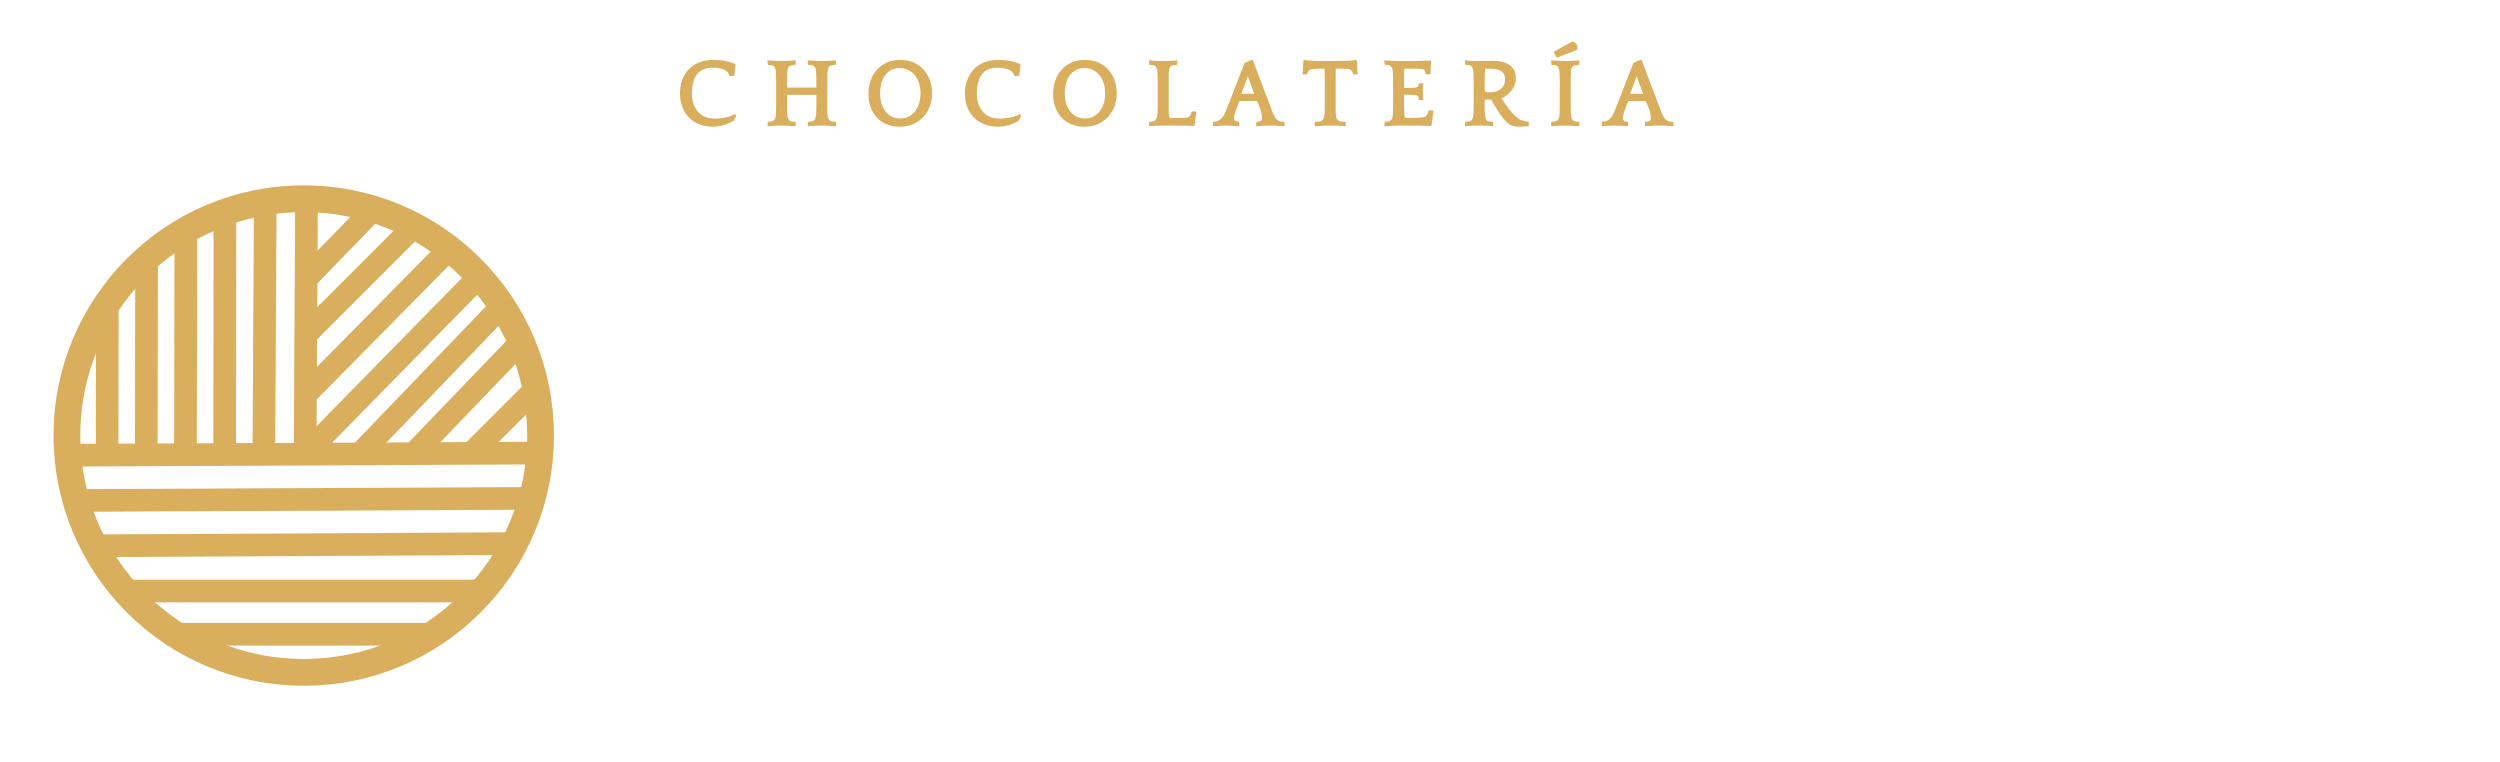 <svg width="1214" height="370" viewBox="0 0 1214 370" fill="none" xmlns="http://www.w3.org/2000/svg">
<g clip-path="url(#clip0_1256_4)" filter="url(#filter0_d_1256_4)">
<circle cx="147.5" cy="207.5" r="115" stroke="#D9AE5C" stroke-width="13"/>
<path d="M34.5 217.047L261 216.009" stroke="#D9AE5C" stroke-width="11"/>
<path d="M71.03 217L71.186 122" stroke="#D9AE5C" stroke-width="11"/>
<path d="M149 158L203 104" stroke="#D9AE5C" stroke-width="11"/>
<path d="M52 217L52.122 142" stroke="#D9AE5C" stroke-width="11"/>
<path d="M149 131L181 98" stroke="#D9AE5C" stroke-width="11"/>
<path d="M34.5 239.035L261 237.997" stroke="#D9AE5C" stroke-width="11"/>
<path d="M382.285 189C409.075 189 435.16 176.31 435.16 139.65C435.16 102.99 409.075 90.3 382.285 90.3H335.755V91.005C339.985 96.645 341.395 103.695 341.395 112.86V166.44C341.395 175.605 339.985 182.655 335.755 188.295V189H382.285ZM380.17 184.77C376.645 184.77 373.12 184.065 369.595 182.655V96.645C373.12 95.235 376.645 94.53 380.17 94.53C399.205 94.53 406.255 117.09 406.255 139.65C406.255 162.21 399.205 184.77 380.17 184.77ZM491.566 191.115C518.356 191.115 530.341 178.425 530.341 156.57V114.27C530.341 105.105 534.571 96.645 539.506 91.146V90.3H516.241V91.146C521.176 96.645 525.406 105.105 525.406 114.27V156.57C525.406 173.49 516.946 182.655 502.141 182.655C487.336 182.655 478.876 173.631 478.876 156.57V112.86C478.876 103.695 480.286 96.645 484.516 91.005V90.3H445.036V91.005C449.266 96.645 450.676 103.695 450.676 112.86V156.57C450.676 178.425 466.186 191.115 491.566 191.115ZM625.477 189L629.566 156.57H628.156C620.542 174.195 611.377 184.77 588.112 184.77H582.472V112.86C582.472 103.695 583.882 96.645 588.112 91.005V90.3H548.632V91.005C552.862 96.645 554.272 103.695 554.272 112.86V166.44C554.272 175.605 552.862 182.655 548.632 188.295V189H625.477ZM679.956 191.115C702.939 191.115 719.154 175.605 721.974 153.75H720.564C714.219 166.44 703.644 170.67 693.21 170.67C671.214 170.67 655.704 152.34 655.704 128.37C655.704 103.695 667.689 92.415 681.084 92.415C697.299 92.415 709.284 108.63 715.629 124.845H717.039V94.53C711.258 91.851 698.85 88.185 685.314 88.185C654.999 88.185 631.029 110.04 631.029 141.06C631.029 172.785 653.589 191.115 679.956 191.115ZM809.333 189L813.422 157.98H812.012C805.103 174.195 795.233 184.77 771.968 184.77H764.918V141.765H770.558C783.248 141.765 790.298 148.11 793.823 159.39H795.233V119.91H793.823C790.298 131.19 783.248 137.535 770.558 137.535H764.918V94.53H769.148C792.413 94.53 802.283 105.105 809.192 121.32H810.602L806.513 90.3H731.078V91.005C735.308 96.645 736.718 103.695 736.718 112.86V166.44C736.718 175.605 735.308 182.655 731.078 188.295V189H809.333ZM397.795 317V316.295C393.565 310.655 392.155 303.605 392.155 294.44V222.53H393.142C408.793 222.53 420.778 234.515 428.11 251.435H429.52L425.572 218.3H330.538L326.59 251.435H328C335.332 234.515 347.317 222.53 362.968 222.53H363.955V294.44C363.955 303.605 362.545 310.655 358.315 316.295V317H397.795ZM514.114 317L518.204 285.98H516.793C509.884 302.195 500.014 312.77 476.749 312.77H469.699V269.765H475.339C488.029 269.765 495.079 276.11 498.604 287.39H500.014V247.91H498.604C495.079 259.19 488.029 265.535 475.339 265.535H469.699V222.53H473.929C497.194 222.53 507.064 233.105 513.973 249.32H515.383L511.294 218.3H435.859V219.005C440.089 224.645 441.499 231.695 441.499 240.86V294.44C441.499 303.605 440.089 310.655 435.859 316.295V317H514.114ZM548.544 317V316.154C543.609 310.655 539.379 302.195 539.379 293.03V237.617L605.649 317H611.289V242.27C611.289 233.105 615.519 224.645 620.454 219.146V218.3H597.189V219.146C602.124 224.645 606.354 233.105 606.354 242.27V275.828L558.414 218.3H525.279V219.146C530.214 224.645 534.444 233.105 534.444 242.27V293.03C534.444 302.195 530.214 310.655 525.279 316.154V317H548.544ZM693.84 317V316.295C689.61 310.655 688.2 303.605 688.2 294.44V222.53H689.187C704.838 222.53 716.823 234.515 724.155 251.435H725.565L721.617 218.3H626.583L622.635 251.435H624.045C631.377 234.515 643.362 222.53 659.013 222.53H660V294.44C660 303.605 658.59 310.655 654.36 316.295V317H693.84ZM739.687 317V316.295C734.752 310.655 731.227 302.195 735.457 292.043L738.277 285.275H774.232L777.757 293.735C781.564 302.759 779.872 310.655 775.642 316.295V317H821.467V316.295C815.122 309.245 811.597 302.9 808.072 293.735L778.462 218.3H759.427L729.394 294.722C726.01 303.464 721.075 310.232 715.012 316.295V317H739.687ZM756.184 238.463L772.822 281.045H739.687L756.184 238.463ZM869.7 319.115C892.683 319.115 908.898 303.605 911.718 281.75H910.308C903.963 294.44 893.388 298.67 882.954 298.67C860.958 298.67 845.448 280.34 845.448 256.37C845.448 231.695 857.433 220.415 870.828 220.415C887.043 220.415 899.028 236.63 905.373 252.845H906.783V222.53C901.002 219.851 888.594 216.185 875.058 216.185C844.743 216.185 820.773 238.04 820.773 269.06C820.773 300.785 843.333 319.115 869.7 319.115ZM961.007 317V316.295C956.777 310.655 955.367 303.605 955.367 294.44V240.86C955.367 231.695 956.777 224.645 961.007 219.005V218.3H921.527V219.005C925.757 224.645 927.167 231.695 927.167 240.86V294.44C927.167 303.605 925.757 310.655 921.527 316.295V317H961.007ZM1025.22 319.115C1056.94 319.115 1076.68 298.67 1076.68 267.65C1076.68 236.63 1056.94 216.185 1025.22 216.185C993.492 216.185 973.752 236.63 973.752 267.65C973.752 298.67 993.492 319.115 1025.22 319.115ZM1025.22 314.885C1010.27 314.885 1003.36 295.568 1003.36 267.65C1003.36 239.732 1010.27 220.415 1025.22 220.415C1040.16 220.415 1047.07 239.732 1047.07 267.65C1047.07 295.568 1040.16 314.885 1025.22 314.885ZM1108.41 317V316.154C1103.48 310.655 1099.25 302.195 1099.25 293.03V237.617L1165.52 317H1171.16V242.27C1171.16 233.105 1175.39 224.645 1180.32 219.146V218.3H1157.06V219.146C1161.99 224.645 1166.22 233.105 1166.22 242.27V275.828L1118.28 218.3H1085.15V219.146C1090.08 224.645 1094.31 233.105 1094.31 242.27V293.03C1094.31 302.195 1090.08 310.655 1085.15 316.154V317H1108.41Z" fill="white"/>
<path d="M90.06 217L90.24 107" stroke="#D9AE5C" stroke-width="11"/>
<path d="M148 188L222 113" stroke="#D9AE5C" stroke-width="11"/>
<path d="M46 261.023L249 259.985" stroke="#D9AE5C" stroke-width="11"/>
<path d="M109.09 217L109.231 97" stroke="#D9AE5C" stroke-width="11"/>
<path d="M151 213.599L232 131" stroke="#D9AE5C" stroke-width="11"/>
<path d="M60 283L235 283" stroke="#D9AE5C" stroke-width="11"/>
<path d="M128.12 217L128.799 97.002" stroke="#D9AE5C" stroke-width="11"/>
<path d="M175 216.134L240.839 147.649" stroke="#D9AE5C" stroke-width="11"/>
<path d="M81 304L208 304" stroke="#D9AE5C" stroke-width="11"/>
<path d="M148.151 217L148.83 97.002" stroke="#D9AE5C" stroke-width="11"/>
<path d="M201 216.134L250.899 164.23" stroke="#D9AE5C" stroke-width="11"/>
<path d="M229 216L260.82 184.18" stroke="#D9AE5C" stroke-width="11"/>
<path d="M354.064 32.664C353.968 31.96 353.664 31.368 353.152 30.888C352.64 30.376 352 29.976 351.232 29.688C350.496 29.4 349.664 29.192 348.736 29.064C347.84 28.936 346.944 28.872 346.048 28.872C343.2 28.872 340.992 29.592 339.424 31.032C338.208 32.12 337.328 33.576 336.784 35.4C336.24 37.192 335.968 39.144 335.968 41.256C335.968 43.272 336.24 45.048 336.784 46.584C337.36 48.12 338.128 49.416 339.088 50.472C340.08 51.496 341.248 52.28 342.592 52.824C343.936 53.336 345.408 53.592 347.008 53.592C348.384 53.592 349.968 53.448 351.76 53.16C353.584 52.84 355.296 52.248 356.896 51.384L357.472 52.44L356.32 54.552C354.656 55.576 352.976 56.328 351.28 56.808C349.616 57.288 347.904 57.528 346.144 57.528C343.744 57.528 341.568 57.144 339.616 56.376C337.664 55.608 335.984 54.52 334.576 53.112C333.2 51.672 332.128 49.976 331.36 48.024C330.592 46.04 330.208 43.848 330.208 41.448C330.208 39.208 330.544 37.096 331.216 35.112C331.92 33.096 332.944 31.352 334.288 29.88C335.664 28.408 337.344 27.24 339.328 26.376C341.344 25.512 343.68 25.08 346.336 25.08C346.976 25.08 347.728 25.112 348.592 25.176C349.456 25.208 350.368 25.304 351.328 25.464C352.288 25.592 353.248 25.8 354.208 26.088C355.2 26.344 356.144 26.68 357.04 27.096L357.184 27.528L356.56 32.856H354.208L354.064 32.664ZM405.886 57.288C405.662 57.288 405.294 57.272 404.782 57.24C404.27 57.208 403.742 57.176 403.198 57.144C402.654 57.112 402.126 57.08 401.614 57.048C401.102 57.016 400.734 57 400.51 57H397.678C397.454 57 397.086 57.016 396.574 57.048C396.062 57.08 395.534 57.112 394.99 57.144C394.446 57.176 393.918 57.208 393.406 57.24C392.894 57.272 392.526 57.288 392.302 57.288L392.206 57.096L392.35 55.272L392.542 55.08C393.054 55.08 393.534 55.064 393.982 55.032C394.43 54.968 394.814 54.824 395.134 54.6C395.422 54.376 395.646 54.088 395.806 53.736C395.966 53.384 396.126 52.76 396.286 51.864C396.318 51.64 396.334 51.384 396.334 51.096C396.366 50.776 396.382 50.392 396.382 49.944C396.414 49.496 396.43 48.952 396.43 48.312C396.43 47.672 396.43 46.872 396.43 45.912V42.072H382.222V44.952C382.222 46.104 382.222 47.048 382.222 47.784C382.222 48.488 382.222 49.08 382.222 49.56C382.254 50.04 382.27 50.456 382.27 50.808C382.302 51.128 382.334 51.48 382.366 51.864C382.43 52.76 382.574 53.384 382.798 53.736C383.022 54.088 383.262 54.376 383.518 54.6C383.806 54.824 384.174 54.968 384.622 55.032C385.102 55.064 385.598 55.08 386.11 55.08L386.302 55.272L386.446 57.096L386.35 57.288C386.126 57.288 385.758 57.272 385.246 57.24C384.734 57.208 384.206 57.176 383.662 57.144C383.118 57.112 382.59 57.08 382.078 57.048C381.566 57.016 381.198 57 380.974 57H378.142C377.918 57 377.55 57.016 377.038 57.048C376.526 57.08 375.998 57.112 375.454 57.144C374.91 57.176 374.382 57.208 373.87 57.24C373.358 57.272 372.99 57.288 372.766 57.288L372.67 57.096L372.814 55.272L373.054 55.08C373.566 55.08 374.046 55.064 374.494 55.032C374.942 54.968 375.31 54.824 375.598 54.6C375.854 54.376 376.094 54.088 376.318 53.736C376.574 53.384 376.734 52.76 376.798 51.864C376.798 51.64 376.798 51.384 376.798 51.096C376.83 50.776 376.846 50.392 376.846 49.944C376.878 49.496 376.894 48.952 376.894 48.312C376.894 47.672 376.894 46.872 376.894 45.912V38.088C376.894 36.968 376.894 36.024 376.894 35.256C376.894 34.488 376.878 33.832 376.846 33.288C376.846 32.744 376.83 32.28 376.798 31.896C376.798 31.512 376.782 31.128 376.75 30.744C376.686 29.912 376.542 29.304 376.318 28.92C376.094 28.536 375.854 28.232 375.598 28.008C375.31 27.784 374.942 27.656 374.494 27.624C374.046 27.56 373.566 27.528 373.054 27.528L372.814 27.336L372.67 25.512L372.766 25.32C372.99 25.32 373.358 25.336 373.87 25.368C374.382 25.4 374.91 25.432 375.454 25.464C375.998 25.496 376.526 25.528 377.038 25.56C377.55 25.592 377.918 25.608 378.142 25.608H380.974C381.198 25.608 381.566 25.592 382.078 25.56C382.59 25.528 383.118 25.496 383.662 25.464C384.206 25.432 384.734 25.4 385.246 25.368C385.758 25.336 386.126 25.32 386.35 25.32L386.446 25.512L386.302 27.336L386.11 27.528C385.662 27.528 385.182 27.56 384.67 27.624C384.19 27.656 383.806 27.784 383.518 28.008C383.262 28.232 383.006 28.52 382.75 28.872C382.526 29.224 382.398 29.848 382.366 30.744C382.334 31.192 382.302 31.608 382.27 31.992C382.27 32.376 382.254 32.824 382.222 33.336C382.222 33.848 382.222 34.472 382.222 35.208C382.222 35.944 382.222 36.888 382.222 38.04V38.52H396.43V38.088C396.43 36.968 396.43 36.024 396.43 35.256C396.43 34.488 396.414 33.832 396.382 33.288C396.382 32.744 396.366 32.28 396.334 31.896C396.334 31.512 396.318 31.128 396.286 30.744C396.222 29.848 396.078 29.224 395.854 28.872C395.63 28.52 395.39 28.232 395.134 28.008C394.846 27.784 394.462 27.656 393.982 27.624C393.534 27.56 393.054 27.528 392.542 27.528L392.35 27.336L392.206 25.512L392.302 25.32C392.526 25.32 392.894 25.336 393.406 25.368C393.918 25.4 394.446 25.432 394.99 25.464C395.534 25.496 396.062 25.528 396.574 25.56C397.086 25.592 397.454 25.608 397.678 25.608H400.51C400.734 25.608 401.102 25.592 401.614 25.56C402.126 25.528 402.654 25.496 403.198 25.464C403.742 25.432 404.27 25.4 404.782 25.368C405.294 25.336 405.662 25.32 405.886 25.32L405.982 25.512L405.838 27.336L405.598 27.528C405.086 27.528 404.59 27.56 404.11 27.624C403.662 27.656 403.31 27.784 403.054 28.008C402.798 28.232 402.558 28.52 402.334 28.872C402.142 29.224 401.982 29.848 401.854 30.744C401.822 31.192 401.79 31.608 401.758 31.992C401.758 32.376 401.758 32.824 401.758 33.336C401.758 33.848 401.758 34.472 401.758 35.208C401.758 35.944 401.758 36.888 401.758 38.04V44.952C401.758 46.104 401.758 47.048 401.758 47.784C401.758 48.488 401.758 49.08 401.758 49.56C401.758 50.04 401.758 50.456 401.758 50.808C401.79 51.128 401.822 51.48 401.854 51.864C401.918 52.76 402.062 53.384 402.286 53.736C402.542 54.088 402.798 54.376 403.054 54.6C403.342 54.824 403.71 54.968 404.158 55.032C404.606 55.064 405.086 55.08 405.598 55.08L405.838 55.272L405.982 57.096L405.886 57.288ZM437.165 25.08C439.629 25.08 441.821 25.512 443.741 26.376C445.661 27.24 447.277 28.424 448.589 29.928C449.901 31.4 450.893 33.112 451.565 35.064C452.269 37.016 452.621 39.064 452.621 41.208C452.621 43.32 452.285 45.368 451.613 47.352C450.941 49.304 449.933 51.032 448.589 52.536C447.277 54.04 445.629 55.256 443.645 56.184C441.693 57.08 439.421 57.528 436.829 57.528C434.333 57.528 432.141 57.096 430.253 56.232C428.365 55.368 426.781 54.216 425.501 52.776C424.253 51.304 423.309 49.608 422.669 47.688C422.029 45.736 421.709 43.688 421.709 41.544C421.709 39.272 422.061 37.144 422.765 35.16C423.469 33.144 424.477 31.4 425.789 29.928C427.101 28.424 428.717 27.24 430.637 26.376C432.557 25.512 434.733 25.08 437.165 25.08ZM437.117 53.544C438.685 53.544 440.077 53.224 441.293 52.584C442.541 51.912 443.581 51.032 444.413 49.944C445.245 48.824 445.885 47.528 446.333 46.056C446.781 44.552 447.005 42.952 447.005 41.256C447.005 39.528 446.765 37.928 446.285 36.456C445.837 34.952 445.165 33.656 444.269 32.568C443.405 31.48 442.349 30.632 441.101 30.024C439.853 29.384 438.445 29.064 436.877 29.064C435.341 29.064 433.981 29.368 432.797 29.976C431.613 30.584 430.621 31.432 429.821 32.52C429.021 33.608 428.413 34.904 427.997 36.408C427.581 37.88 427.373 39.48 427.373 41.208C427.373 43.128 427.613 44.856 428.093 46.392C428.573 47.896 429.245 49.176 430.109 50.232C430.973 51.288 431.997 52.104 433.181 52.68C434.365 53.256 435.677 53.544 437.117 53.544ZM492.439 32.664C492.343 31.96 492.039 31.368 491.527 30.888C491.015 30.376 490.375 29.976 489.607 29.688C488.871 29.4 488.039 29.192 487.111 29.064C486.215 28.936 485.319 28.872 484.423 28.872C481.575 28.872 479.367 29.592 477.799 31.032C476.583 32.12 475.703 33.576 475.159 35.4C474.615 37.192 474.343 39.144 474.343 41.256C474.343 43.272 474.615 45.048 475.159 46.584C475.735 48.12 476.503 49.416 477.463 50.472C478.455 51.496 479.623 52.28 480.967 52.824C482.311 53.336 483.783 53.592 485.383 53.592C486.759 53.592 488.343 53.448 490.135 53.16C491.959 52.84 493.671 52.248 495.271 51.384L495.847 52.44L494.695 54.552C493.031 55.576 491.351 56.328 489.655 56.808C487.991 57.288 486.279 57.528 484.519 57.528C482.119 57.528 479.943 57.144 477.991 56.376C476.039 55.608 474.359 54.52 472.951 53.112C471.575 51.672 470.503 49.976 469.735 48.024C468.967 46.04 468.583 43.848 468.583 41.448C468.583 39.208 468.919 37.096 469.591 35.112C470.295 33.096 471.319 31.352 472.663 29.88C474.039 28.408 475.719 27.24 477.703 26.376C479.719 25.512 482.055 25.08 484.711 25.08C485.351 25.08 486.103 25.112 486.967 25.176C487.831 25.208 488.743 25.304 489.703 25.464C490.663 25.592 491.623 25.8 492.583 26.088C493.575 26.344 494.519 26.68 495.415 27.096L495.559 27.528L494.935 32.856H492.583L492.439 32.664ZM526.837 25.08C529.301 25.08 531.493 25.512 533.413 26.376C535.333 27.24 536.949 28.424 538.261 29.928C539.573 31.4 540.565 33.112 541.237 35.064C541.941 37.016 542.293 39.064 542.293 41.208C542.293 43.32 541.957 45.368 541.285 47.352C540.613 49.304 539.605 51.032 538.261 52.536C536.949 54.04 535.301 55.256 533.317 56.184C531.365 57.08 529.093 57.528 526.501 57.528C524.005 57.528 521.813 57.096 519.925 56.232C518.037 55.368 516.453 54.216 515.173 52.776C513.925 51.304 512.981 49.608 512.341 47.688C511.701 45.736 511.381 43.688 511.381 41.544C511.381 39.272 511.733 37.144 512.437 35.16C513.141 33.144 514.149 31.4 515.461 29.928C516.773 28.424 518.389 27.24 520.309 26.376C522.229 25.512 524.405 25.08 526.837 25.08ZM526.789 53.544C528.357 53.544 529.749 53.224 530.965 52.584C532.213 51.912 533.253 51.032 534.085 49.944C534.917 48.824 535.557 47.528 536.005 46.056C536.453 44.552 536.677 42.952 536.677 41.256C536.677 39.528 536.437 37.928 535.957 36.456C535.509 34.952 534.837 33.656 533.941 32.568C533.077 31.48 532.021 30.632 530.773 30.024C529.525 29.384 528.117 29.064 526.549 29.064C525.013 29.064 523.653 29.368 522.469 29.976C521.285 30.584 520.293 31.432 519.493 32.52C518.693 33.608 518.085 34.904 517.669 36.408C517.253 37.88 517.045 39.48 517.045 41.208C517.045 43.128 517.285 44.856 517.765 46.392C518.245 47.896 518.917 49.176 519.781 50.232C520.645 51.288 521.669 52.104 522.853 52.68C524.037 53.256 525.349 53.544 526.789 53.544ZM562.047 30.744C561.983 30.2 561.855 29.672 561.663 29.16C561.503 28.616 561.247 28.216 560.895 27.96C560.639 27.8 560.319 27.688 559.935 27.624C559.551 27.56 559.023 27.528 558.351 27.528L558.111 27.336L557.967 25.512L558.063 25.32C558.351 25.352 558.735 25.384 559.215 25.416C559.727 25.448 560.239 25.48 560.751 25.512C561.295 25.544 561.807 25.576 562.287 25.608C562.767 25.608 563.151 25.608 563.439 25.608H566.271C566.559 25.608 566.927 25.608 567.375 25.608C567.855 25.576 568.351 25.544 568.863 25.512C569.407 25.48 569.919 25.448 570.399 25.416C570.911 25.384 571.327 25.352 571.647 25.32L571.743 25.512L571.599 27.336L571.407 27.528C570.607 27.528 570.015 27.576 569.631 27.672C569.279 27.736 568.991 27.848 568.767 28.008C568.095 28.456 567.711 29.368 567.615 30.744C567.583 31.064 567.551 31.4 567.519 31.752C567.519 32.072 567.519 32.504 567.519 33.048C567.519 33.56 567.519 34.216 567.519 35.016C567.519 35.816 567.519 36.824 567.519 38.04V44.472C567.519 45.72 567.519 46.744 567.519 47.544C567.519 48.312 567.519 48.968 567.519 49.512C567.551 50.024 567.567 50.488 567.567 50.904C567.599 51.288 567.647 51.752 567.711 52.296C567.743 52.936 568.111 53.256 568.815 53.256H573.279C574.335 53.256 575.167 53.24 575.775 53.208C576.415 53.144 576.911 53.016 577.263 52.824C577.615 52.6 577.887 52.296 578.079 51.912C578.271 51.528 578.447 51 578.607 50.328L578.751 50.136H580.959L580.095 56.712L579.711 57.192C579.455 57.16 579.055 57.128 578.511 57.096C577.967 57.096 577.391 57.08 576.783 57.048C576.175 57.048 575.567 57.032 574.959 57C574.383 57 573.935 57 573.615 57H563.439C563.215 57 562.847 57 562.335 57C561.855 57.032 561.343 57.064 560.799 57.096C560.255 57.128 559.727 57.16 559.215 57.192C558.703 57.224 558.319 57.256 558.063 57.288L557.967 57.096L558.111 55.272L558.351 55.08C559.567 55.08 560.399 54.904 560.847 54.552C561.103 54.328 561.343 53.976 561.567 53.496C561.823 53.016 561.983 52.456 562.047 51.816C562.079 51.496 562.095 51.064 562.095 50.52C562.127 49.944 562.143 49.352 562.143 48.744C562.175 48.136 562.191 47.576 562.191 47.064C562.191 46.52 562.191 46.136 562.191 45.912V38.088C562.191 36.328 562.175 34.792 562.143 33.48C562.143 32.136 562.111 31.224 562.047 30.744ZM608.325 25.08L616.581 46.872C616.869 47.672 617.125 48.344 617.349 48.888C617.573 49.432 617.749 49.896 617.877 50.28C618.037 50.664 618.165 50.984 618.261 51.24C618.389 51.464 618.501 51.672 618.597 51.864C618.981 52.664 619.365 53.288 619.749 53.736C620.165 54.152 620.565 54.472 620.949 54.696C621.365 54.888 621.781 55 622.197 55.032C622.613 55.064 623.029 55.08 623.445 55.08L623.685 55.272L623.829 57.096L623.733 57.288C623.509 57.288 623.173 57.272 622.725 57.24C622.277 57.208 621.813 57.176 621.333 57.144C620.853 57.112 620.389 57.08 619.941 57.048C619.525 57.016 619.205 57 618.981 57H615.477C615.253 57 614.885 57.016 614.373 57.048C613.861 57.08 613.317 57.112 612.741 57.144C612.197 57.176 611.669 57.208 611.157 57.24C610.645 57.272 610.277 57.288 610.053 57.288L609.957 57.096L610.101 55.272L610.293 55.08C611.125 55.08 611.749 54.984 612.165 54.792C612.613 54.568 612.837 53.992 612.837 53.064C612.837 52.552 612.741 51.832 612.549 50.904C612.389 49.944 611.989 48.76 611.349 47.352L610.341 45.048H601.941L600.981 47.352C600.405 48.76 599.973 49.96 599.685 50.952C599.397 51.944 599.253 52.648 599.253 53.064C599.253 53.832 599.413 54.36 599.733 54.648C600.053 54.936 600.629 55.08 601.461 55.08L601.701 55.272L601.845 57.096L601.749 57.288C601.525 57.288 601.173 57.272 600.693 57.24C600.213 57.208 599.701 57.176 599.157 57.144C598.645 57.112 598.149 57.08 597.669 57.048C597.189 57.016 596.837 57 596.613 57H593.781C593.557 57 593.221 57.016 592.773 57.048C592.325 57.08 591.861 57.112 591.381 57.144C590.901 57.176 590.437 57.208 589.989 57.24C589.573 57.272 589.253 57.288 589.029 57.288L588.981 57.096L589.077 55.272L589.317 55.08C589.733 55.08 590.149 55.048 590.565 54.984C590.981 54.92 591.397 54.776 591.813 54.552C592.229 54.328 592.629 54.024 593.013 53.64C593.429 53.224 593.845 52.696 594.261 52.056C594.357 51.864 594.501 51.576 594.693 51.192C594.885 50.776 595.189 50.056 595.605 49.032C596.021 48.008 596.597 46.552 597.333 44.664C598.069 42.776 599.045 40.264 600.261 37.128L604.389 26.52L607.797 25.08H608.325ZM602.757 41.544H609.045L605.973 33.048L602.757 41.544ZM653.444 57.288C653.22 57.288 652.868 57.272 652.388 57.24C651.908 57.208 651.396 57.176 650.852 57.144C650.308 57.112 649.796 57.08 649.316 57.048C648.836 57.016 648.484 57 648.26 57H643.604C643.38 57 643.028 57.016 642.548 57.048C642.068 57.08 641.556 57.112 641.012 57.144C640.5 57.176 640.004 57.208 639.524 57.24C639.044 57.272 638.692 57.288 638.468 57.288L638.372 57.096L638.516 55.272L638.756 55.08C639.236 55.08 639.796 55.064 640.436 55.032C641.108 55 641.588 54.856 641.876 54.6C642.132 54.376 642.388 54.088 642.644 53.736C642.9 53.384 643.076 52.76 643.172 51.864C643.204 51.64 643.22 51.384 643.22 51.096C643.252 50.776 643.268 50.392 643.268 49.944C643.3 49.496 643.316 48.952 643.316 48.312C643.316 47.672 643.316 46.872 643.316 45.912V37.128C643.316 35.368 643.3 33.8 643.268 32.424C643.236 31.048 643.204 30.024 643.172 29.352H642.644C641.428 29.352 640.42 29.368 639.62 29.4C638.82 29.4 638.18 29.432 637.7 29.496C637.22 29.528 636.852 29.576 636.596 29.64C636.372 29.704 636.212 29.784 636.116 29.88C635.764 30.04 635.476 30.296 635.252 30.648C635.028 31 634.884 31.416 634.82 31.896L634.628 32.088H632.564L632.9 25.656L633.092 25.224L633.38 25.08C633.636 25.176 634.196 25.272 635.06 25.368C635.924 25.432 636.868 25.48 637.892 25.512C638.916 25.544 639.892 25.576 640.82 25.608C641.78 25.608 642.468 25.608 642.884 25.608H648.932C649.348 25.608 650.02 25.608 650.948 25.608C651.908 25.576 652.9 25.544 653.924 25.512C654.948 25.48 655.892 25.432 656.756 25.368C657.62 25.272 658.18 25.176 658.436 25.08L658.724 25.224L658.916 25.656L659.3 32.088H657.188L656.996 31.896C656.932 31.416 656.788 31 656.564 30.648C656.34 30.296 656.052 30.04 655.7 29.88C655.604 29.752 655.428 29.656 655.172 29.592C654.948 29.496 654.596 29.432 654.116 29.4C653.636 29.368 652.996 29.352 652.196 29.352C651.428 29.352 650.436 29.352 649.22 29.352H648.692C648.66 30.12 648.628 31.144 648.596 32.424C648.596 33.704 648.596 35.256 648.596 37.08V44.952C648.596 46.104 648.596 47.048 648.596 47.784C648.596 48.488 648.596 49.08 648.596 49.56C648.628 50.04 648.644 50.456 648.644 50.808C648.676 51.128 648.708 51.48 648.74 51.864C648.804 52.792 648.98 53.432 649.268 53.784C649.556 54.136 649.828 54.408 650.084 54.6C650.212 54.728 650.388 54.824 650.612 54.888C650.868 54.952 651.14 55 651.428 55.032C651.716 55.064 652.004 55.08 652.292 55.08C652.612 55.08 652.9 55.08 653.156 55.08L653.396 55.272L653.54 57.096L653.444 57.288ZM686.072 25.608C686.52 25.608 687.176 25.608 688.04 25.608C688.936 25.576 689.848 25.544 690.776 25.512C691.704 25.48 692.536 25.464 693.272 25.464C694.008 25.432 694.456 25.416 694.616 25.416L694.904 25.896L694.664 32.088H692.504L692.312 31.896C692.248 31.288 692.152 30.808 692.024 30.456C691.928 30.104 691.64 29.848 691.16 29.688C690.68 29.528 689.928 29.432 688.904 29.4C687.912 29.368 686.52 29.352 684.728 29.352H681.992L681.944 29.784C681.912 30.232 681.88 30.648 681.848 31.032C681.848 31.416 681.832 31.864 681.8 32.376C681.8 32.888 681.8 33.512 681.8 34.248C681.8 34.984 681.8 35.928 681.8 37.08V38.712C682.568 38.68 683.304 38.68 684.008 38.712C684.712 38.712 685.368 38.696 685.976 38.664C686.584 38.632 687.096 38.584 687.512 38.52C687.96 38.424 688.28 38.28 688.472 38.088C688.792 37.768 688.952 37.32 688.952 36.744L689.192 36.504L690.968 36.408L691.16 36.504C691.096 37.24 691.032 37.88 690.968 38.424C690.936 38.968 690.92 39.592 690.92 40.296C690.92 41.064 690.936 41.784 690.968 42.456C691.032 43.096 691.096 43.8 691.16 44.568L690.968 44.664L689.144 44.568L688.952 44.424C688.952 43.624 688.808 43.032 688.52 42.648C688.264 42.296 687.528 42.104 686.312 42.072C685.128 42.008 683.8 41.976 682.328 41.976H681.8V45.912C681.8 46.84 681.8 47.608 681.8 48.216C681.832 48.824 681.848 49.352 681.848 49.8C681.88 50.216 681.912 50.616 681.944 51C681.976 51.384 682.008 51.832 682.04 52.344C682.072 52.952 682.392 53.256 683 53.256H685.16C686.984 53.256 688.408 53.224 689.432 53.16C690.488 53.096 691.288 52.952 691.832 52.728C692.376 52.472 692.76 52.12 692.984 51.672C693.24 51.224 693.464 50.616 693.656 49.848L693.848 49.656H696.104L695.192 56.712L694.808 57.192C694.648 57.192 694.248 57.176 693.608 57.144C693 57.144 692.312 57.128 691.544 57.096C690.776 57.064 690.008 57.032 689.24 57C688.472 57 687.864 57 687.416 57H677.72C677.496 57 677.128 57.016 676.616 57.048C676.104 57.08 675.576 57.112 675.032 57.144C674.488 57.176 673.96 57.208 673.448 57.24C672.936 57.272 672.568 57.288 672.344 57.288L672.248 57.096L672.392 55.272L672.632 55.08C673.144 55.08 673.624 55.064 674.072 55.032C674.52 54.968 674.888 54.824 675.176 54.6C675.432 54.376 675.672 54.088 675.896 53.736C676.152 53.384 676.312 52.76 676.376 51.864C676.376 51.64 676.376 51.384 676.376 51.096C676.408 50.776 676.424 50.392 676.424 49.944C676.456 49.496 676.472 48.952 676.472 48.312C676.472 47.672 676.472 46.872 676.472 45.912V38.088C676.472 36.968 676.472 36.024 676.472 35.256C676.472 34.488 676.472 33.832 676.472 33.288C676.472 32.744 676.456 32.28 676.424 31.896C676.424 31.512 676.408 31.128 676.376 30.744C676.312 29.88 676.152 29.256 675.896 28.872C675.672 28.488 675.432 28.2 675.176 28.008C674.888 27.752 674.52 27.608 674.072 27.576C673.624 27.544 673.144 27.528 672.632 27.528L672.392 27.336L672.248 25.512L672.344 25.32C672.568 25.32 672.936 25.336 673.448 25.368C673.96 25.4 674.504 25.432 675.08 25.464C675.688 25.496 676.264 25.528 676.808 25.56C677.384 25.592 677.848 25.608 678.2 25.608H686.072ZM725.069 57.288C724.813 57.256 724.445 57.224 723.965 57.192C723.517 57.16 723.021 57.128 722.477 57.096C721.965 57.064 721.453 57.032 720.941 57C720.461 57 720.045 57 719.693 57H716.861C716.477 57 716.029 57 715.517 57C715.005 57.032 714.493 57.064 713.981 57.096C713.469 57.128 712.973 57.16 712.493 57.192C712.045 57.224 711.709 57.256 711.485 57.288L711.389 57.096L711.533 55.272L711.773 55.08C712.989 55.08 713.821 54.936 714.269 54.648C714.941 54.2 715.357 53.272 715.517 51.864C715.549 51.32 715.565 50.488 715.565 49.368C715.597 48.216 715.613 47.064 715.613 45.912V35.352C715.613 34.232 715.597 33.352 715.565 32.712C715.533 32.04 715.485 31.384 715.421 30.744C715.293 29.88 715.149 29.256 714.989 28.872C714.861 28.488 714.653 28.184 714.365 27.96C714.109 27.8 713.789 27.688 713.405 27.624C713.053 27.56 712.509 27.528 711.773 27.528L711.533 27.336L711.389 25.512L711.485 25.32C712.317 25.416 713.133 25.496 713.933 25.56C714.765 25.592 715.421 25.608 715.901 25.608H719.549C720.285 25.608 721.117 25.592 722.045 25.56C723.005 25.528 723.837 25.512 724.541 25.512C728.349 25.512 731.229 26.232 733.181 27.672C735.133 29.08 736.109 31.192 736.109 34.008C736.109 36.024 735.517 37.864 734.333 39.528C733.181 41.16 731.453 42.584 729.149 43.8C730.237 45.432 731.149 46.76 731.885 47.784C732.653 48.808 733.309 49.624 733.853 50.232C734.589 51.096 735.277 51.816 735.917 52.392C736.557 52.968 737.181 53.448 737.789 53.832C738.429 54.216 739.085 54.504 739.757 54.696C740.429 54.888 741.181 55.016 742.013 55.08L742.301 55.272L742.397 57.096L742.301 57.288C741.085 57.352 740.029 57.4 739.133 57.432C738.237 57.496 737.581 57.528 737.165 57.528C735.469 57.528 733.949 57.064 732.605 56.136C731.293 55.176 729.885 53.56 728.381 51.288C728.029 50.776 727.645 50.2 727.229 49.56C726.845 48.92 726.445 48.296 726.029 47.688C725.645 47.048 725.277 46.44 724.925 45.864C724.573 45.288 724.285 44.792 724.061 44.376H720.941C720.941 45.464 720.941 46.408 720.941 47.208C720.941 47.976 720.941 48.648 720.941 49.224C720.973 49.8 721.005 50.296 721.037 50.712C721.069 51.128 721.101 51.512 721.133 51.864C721.261 53.336 721.613 54.264 722.189 54.648C722.413 54.808 722.701 54.92 723.053 54.984C723.405 55.048 723.997 55.08 724.829 55.08L725.021 55.272L725.165 57.096L725.069 57.288ZM723.389 40.824C725.725 40.824 727.549 40.264 728.861 39.144C730.205 38.024 730.877 36.472 730.877 34.488C730.877 32.696 730.285 31.4 729.101 30.6C727.917 29.768 726.029 29.352 723.437 29.352H721.181C721.085 30.632 721.021 31.624 720.989 32.328C720.957 33.032 720.941 33.704 720.941 34.344V39.048C720.941 39.72 721.021 40.184 721.181 40.44C721.341 40.696 721.645 40.824 722.093 40.824H723.389ZM766.977 25.512L766.833 27.336L766.641 27.528C766.129 27.528 765.649 27.56 765.201 27.624C764.753 27.656 764.369 27.784 764.049 28.008C763.761 28.232 763.489 28.52 763.233 28.872C763.009 29.224 762.897 29.848 762.897 30.744C762.865 31.192 762.833 31.608 762.801 31.992C762.801 32.376 762.785 32.824 762.753 33.336C762.753 33.848 762.753 34.472 762.753 35.208C762.753 35.944 762.753 36.888 762.753 38.04V44.952C762.753 46.104 762.753 47.048 762.753 47.784C762.753 48.488 762.753 49.08 762.753 49.56C762.785 50.04 762.801 50.456 762.801 50.808C762.833 51.128 762.865 51.48 762.897 51.864C762.961 52.76 763.105 53.384 763.329 53.736C763.553 54.088 763.793 54.376 764.049 54.6C764.337 54.824 764.705 54.968 765.153 55.032C765.633 55.064 766.129 55.08 766.641 55.08L766.833 55.272L766.977 57.096L766.881 57.288C766.657 57.288 766.289 57.272 765.777 57.24C765.265 57.208 764.737 57.176 764.193 57.144C763.649 57.112 763.121 57.08 762.609 57.048C762.097 57.016 761.729 57 761.505 57H758.673C758.449 57 758.081 57.016 757.569 57.048C757.057 57.08 756.529 57.112 755.985 57.144C755.441 57.176 754.913 57.208 754.401 57.24C753.889 57.272 753.521 57.288 753.297 57.288L753.201 57.096L753.345 55.272L753.585 55.08C754.097 55.08 754.577 55.064 755.025 55.032C755.505 54.968 755.873 54.824 756.129 54.6C756.385 54.376 756.609 54.088 756.801 53.736C757.025 53.384 757.201 52.76 757.329 51.864C757.329 51.64 757.329 51.384 757.329 51.096C757.361 50.776 757.377 50.392 757.377 49.944C757.409 49.496 757.425 48.952 757.425 48.312C757.425 47.672 757.425 46.872 757.425 45.912V38.088C757.425 36.968 757.425 36.024 757.425 35.256C757.425 34.488 757.409 33.832 757.377 33.288C757.377 32.744 757.361 32.28 757.329 31.896C757.329 31.512 757.313 31.128 757.281 30.744C757.217 29.912 757.073 29.304 756.849 28.92C756.625 28.536 756.385 28.232 756.129 28.008C755.841 27.784 755.473 27.656 755.025 27.624C754.577 27.56 754.097 27.528 753.585 27.528L753.345 27.336L753.201 25.512L753.297 25.32C753.521 25.32 753.889 25.336 754.401 25.368C754.913 25.4 755.441 25.432 755.985 25.464C756.529 25.496 757.057 25.528 757.569 25.56C758.081 25.592 758.449 25.608 758.673 25.608H761.505C761.729 25.608 762.097 25.592 762.609 25.56C763.121 25.528 763.649 25.496 764.193 25.464C764.737 25.432 765.265 25.4 765.777 25.368C766.289 25.336 766.657 25.32 766.881 25.32L766.977 25.512ZM755.793 23.784L754.545 21.384L754.689 21.048L763.377 16.2C764.273 16.264 764.929 16.6 765.345 17.208C765.793 17.784 766.017 18.488 766.017 19.32C766.017 19.64 765.953 19.944 765.825 20.232L756.177 23.928L755.793 23.784ZM797.137 25.08L805.393 46.872C805.681 47.672 805.937 48.344 806.161 48.888C806.385 49.432 806.561 49.896 806.689 50.28C806.849 50.664 806.977 50.984 807.073 51.24C807.201 51.464 807.313 51.672 807.409 51.864C807.793 52.664 808.177 53.288 808.561 53.736C808.977 54.152 809.377 54.472 809.761 54.696C810.177 54.888 810.593 55 811.009 55.032C811.425 55.064 811.841 55.08 812.257 55.08L812.497 55.272L812.641 57.096L812.545 57.288C812.321 57.288 811.985 57.272 811.537 57.24C811.089 57.208 810.625 57.176 810.145 57.144C809.665 57.112 809.201 57.08 808.753 57.048C808.337 57.016 808.017 57 807.793 57H804.289C804.065 57 803.697 57.016 803.185 57.048C802.673 57.08 802.129 57.112 801.553 57.144C801.009 57.176 800.481 57.208 799.969 57.24C799.457 57.272 799.089 57.288 798.865 57.288L798.769 57.096L798.913 55.272L799.105 55.08C799.937 55.08 800.561 54.984 800.977 54.792C801.425 54.568 801.649 53.992 801.649 53.064C801.649 52.552 801.553 51.832 801.361 50.904C801.201 49.944 800.801 48.76 800.161 47.352L799.153 45.048H790.753L789.793 47.352C789.217 48.76 788.785 49.96 788.497 50.952C788.209 51.944 788.065 52.648 788.065 53.064C788.065 53.832 788.225 54.36 788.545 54.648C788.865 54.936 789.441 55.08 790.273 55.08L790.513 55.272L790.657 57.096L790.561 57.288C790.337 57.288 789.985 57.272 789.505 57.24C789.025 57.208 788.513 57.176 787.969 57.144C787.457 57.112 786.961 57.08 786.481 57.048C786.001 57.016 785.649 57 785.425 57H782.593C782.369 57 782.033 57.016 781.585 57.048C781.137 57.08 780.673 57.112 780.193 57.144C779.713 57.176 779.249 57.208 778.801 57.24C778.385 57.272 778.065 57.288 777.841 57.288L777.793 57.096L777.889 55.272L778.129 55.08C778.545 55.08 778.961 55.048 779.377 54.984C779.793 54.92 780.209 54.776 780.625 54.552C781.041 54.328 781.441 54.024 781.825 53.64C782.241 53.224 782.657 52.696 783.073 52.056C783.169 51.864 783.313 51.576 783.505 51.192C783.697 50.776 784.001 50.056 784.417 49.032C784.833 48.008 785.409 46.552 786.145 44.664C786.881 42.776 787.857 40.264 789.073 37.128L793.201 26.52L796.609 25.08H797.137ZM791.569 41.544H797.857L794.785 33.048L791.569 41.544Z" fill="#D9AE5C"/>
<path d="M1025.5 187.5L1018.5 208.5L1050 187.5H1025.5Z" fill="white"/>
</g>
<defs>
<filter id="filter0_d_1256_4" x="-4" y="0" width="1222" height="378" filterUnits="userSpaceOnUse" color-interpolation-filters="sRGB">
<feFlood flood-opacity="0" result="BackgroundImageFix"/>
<feColorMatrix in="SourceAlpha" type="matrix" values="0 0 0 0 0 0 0 0 0 0 0 0 0 0 0 0 0 0 127 0" result="hardAlpha"/>
<feOffset dy="4"/>
<feGaussianBlur stdDeviation="2"/>
<feComposite in2="hardAlpha" operator="out"/>
<feColorMatrix type="matrix" values="0 0 0 0 0 0 0 0 0 0 0 0 0 0 0 0 0 0 0.25 0"/>
<feBlend mode="normal" in2="BackgroundImageFix" result="effect1_dropShadow_1256_4"/>
<feBlend mode="normal" in="SourceGraphic" in2="effect1_dropShadow_1256_4" result="shape"/>
</filter>
<clipPath id="clip0_1256_4">
<rect width="1214" height="370" fill="white"/>
</clipPath>
</defs>
</svg>
